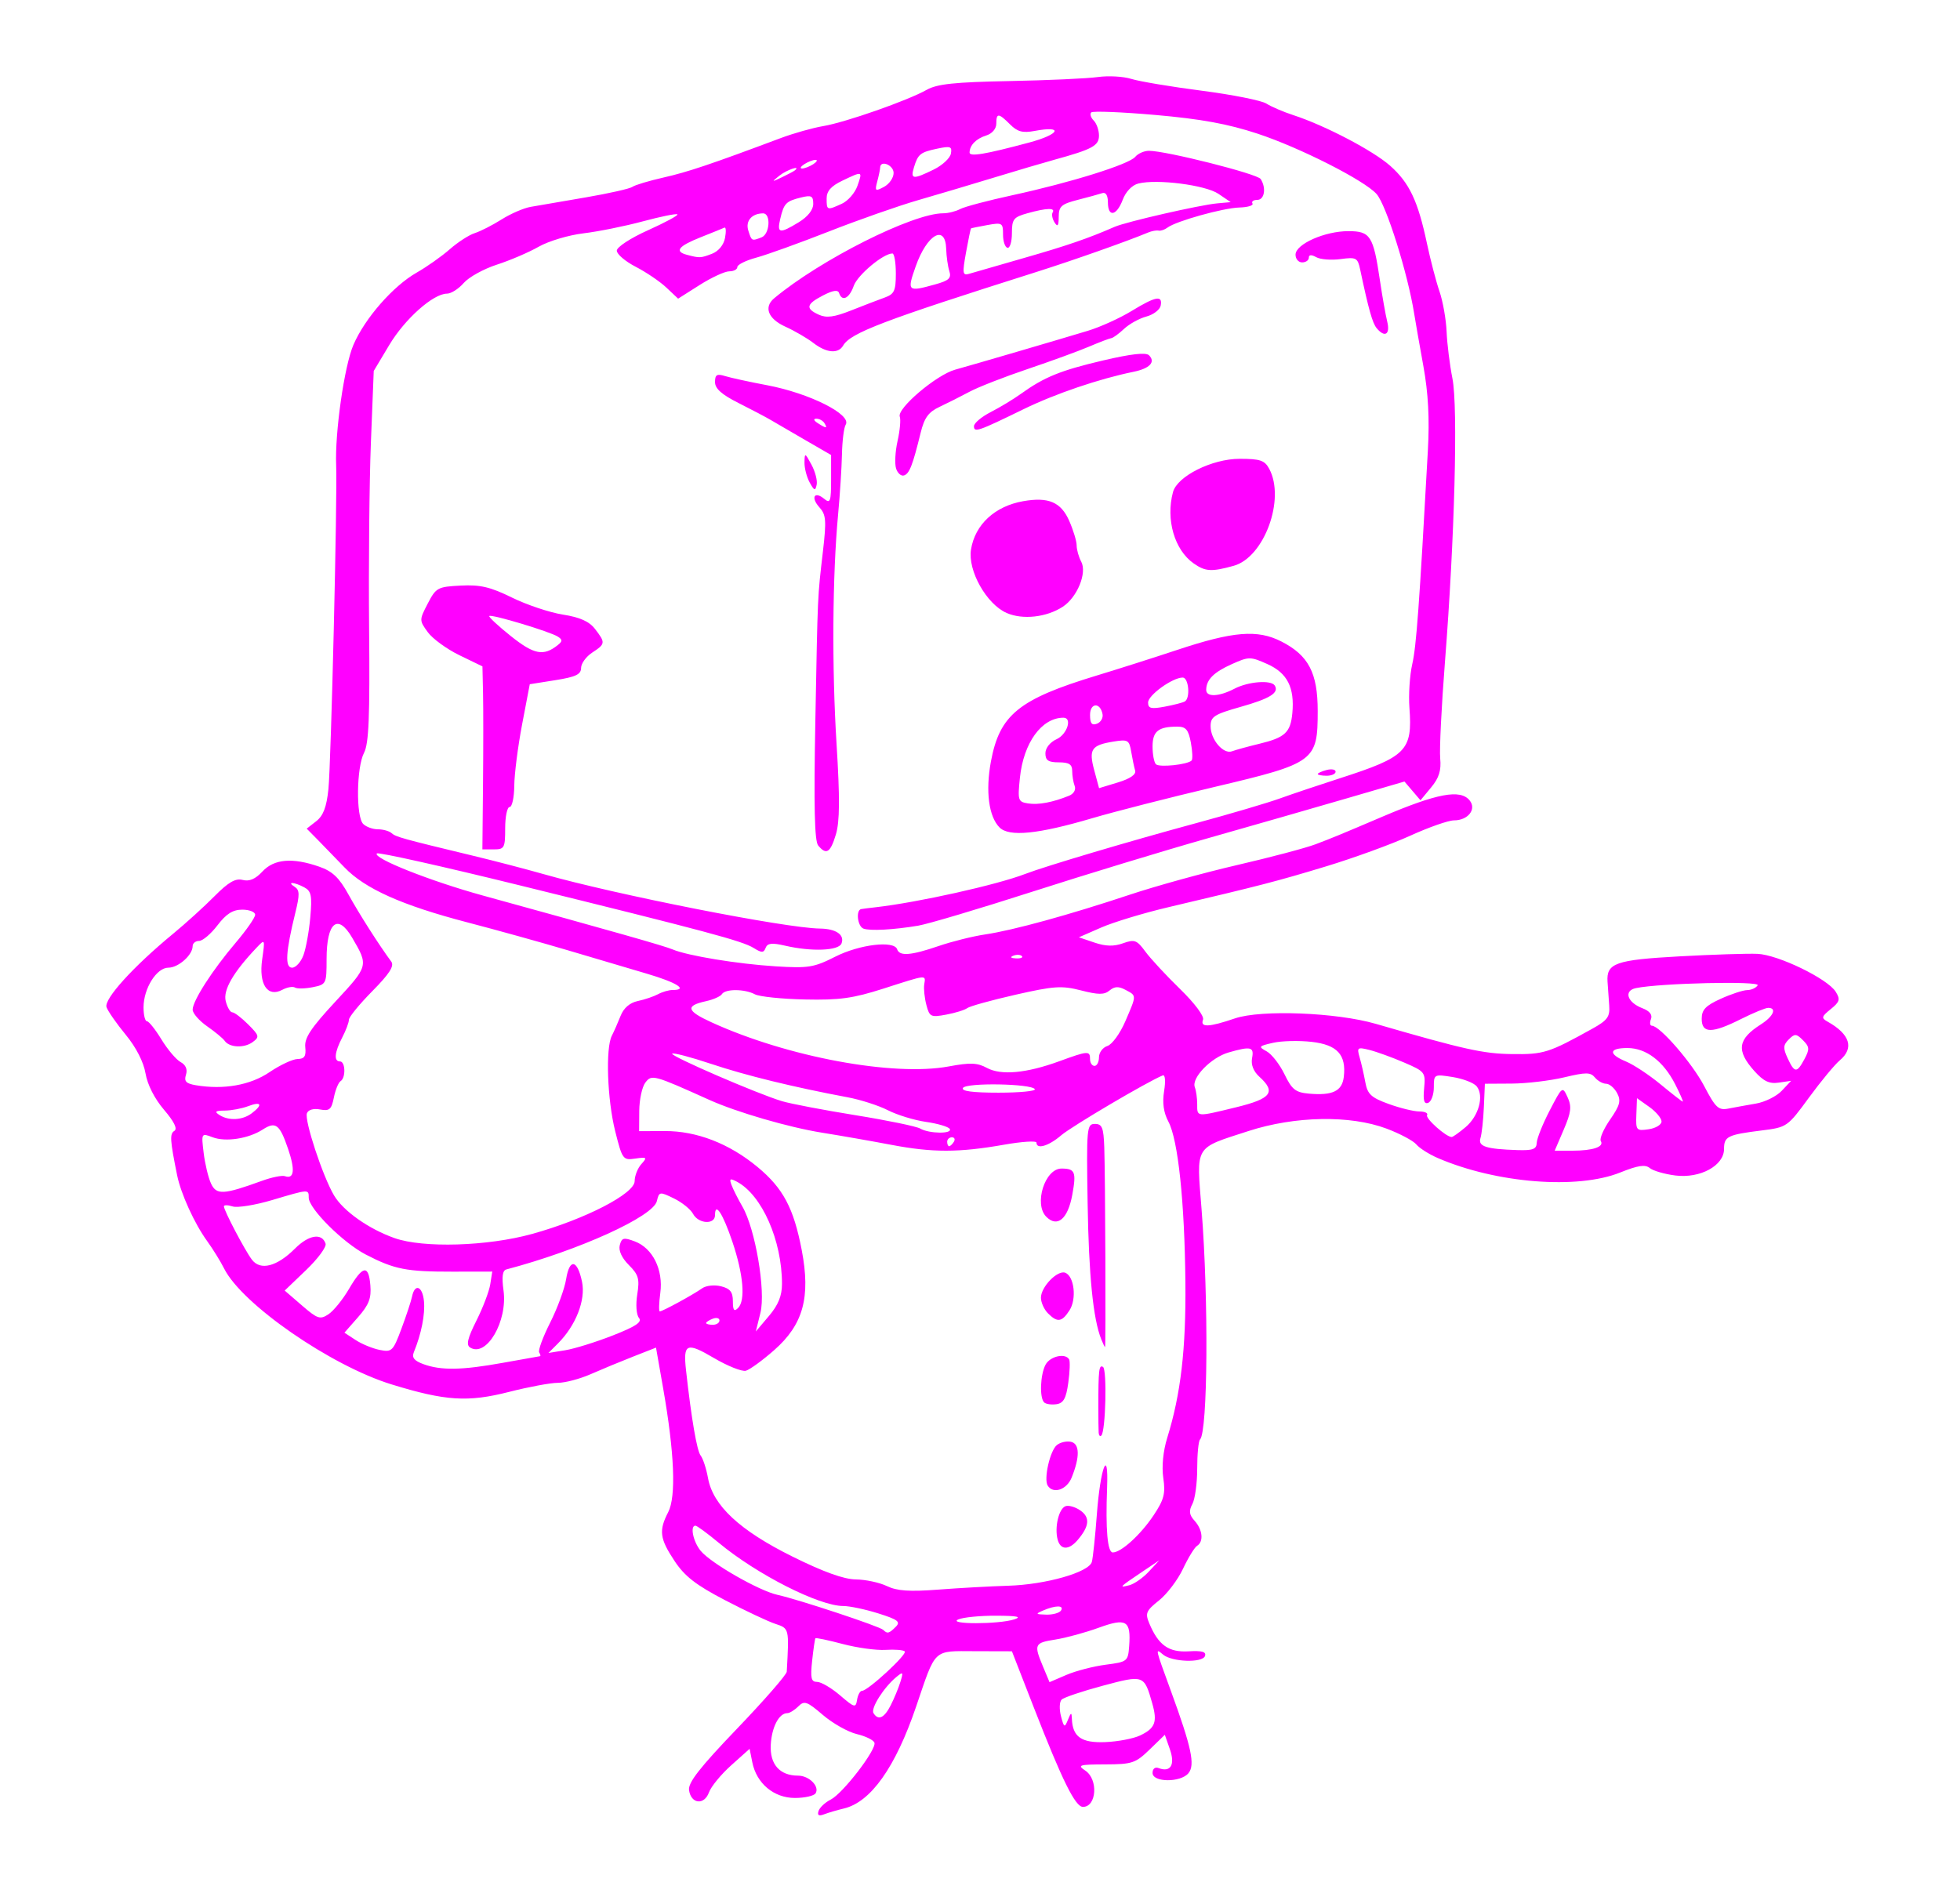 <?xml version="1.0" encoding="UTF-8" standalone="no"?>
<!-- Created with Inkscape (http://www.inkscape.org/) -->
<svg
   xmlns:dc="http://purl.org/dc/elements/1.1/"
   xmlns:cc="http://creativecommons.org/ns#"
   xmlns:rdf="http://www.w3.org/1999/02/22-rdf-syntax-ns#"
   xmlns:svg="http://www.w3.org/2000/svg"
   xmlns="http://www.w3.org/2000/svg"
   xmlns:sodipodi="http://sodipodi.sourceforge.net/DTD/sodipodi-0.dtd"
   xmlns:inkscape="http://www.inkscape.org/namespaces/inkscape"
   id="svg2440"
   sodipodi:version="0.32"
   inkscape:version="0.46"
   width="439"
   height="424"
   version="1.0"
   sodipodi:docname="toasterbot.svg"
   inkscape:output_extension="org.inkscape.output.svg.inkscape">
  <defs
     id="defs2443">
    <inkscape:perspective
       sodipodi:type="inkscape:persp3d"
       inkscape:vp_x="0 : 526.18109 : 1"
       inkscape:vp_y="0 : 1000 : 0"
       inkscape:vp_z="744.09448 : 526.18109 : 1"
       inkscape:persp3d-origin="372.04724 : 350.78739 : 1"
       id="perspective2447" />
  </defs>
  <sodipodi:namedview
     inkscape:window-height="701"
     inkscape:window-width="640"
     inkscape:pageshadow="2"
     inkscape:pageopacity="1"
     guidetolerance="10.0"
     gridtolerance="10.0"
     objecttolerance="10.0"
     borderopacity="1.0"
     bordercolor="#666666"
     pagecolor="#000000"
     id="base"
     showgrid="false"
     inkscape:zoom="1.1745283"
     inkscape:cx="219.5"
     inkscape:cy="212"
     inkscape:window-x="537"
     inkscape:window-y="161"
     inkscape:current-layer="svg2440" />
  <path
     style="fill:#ff00ff"
     d="M 183.341,405.692 C 183.597,404.917 184.819,403.774 186.056,403.152 C 188.783,401.78 196.362,391.923 195.856,390.406 C 195.657,389.81 193.882,388.94 191.91,388.474 C 189.938,388.008 186.522,386.082 184.317,384.196 C 180.744,381.137 180.146,380.929 178.8,382.274 C 177.971,383.104 176.864,383.783 176.342,383.783 C 174.49,383.783 172.859,386.889 172.636,390.843 C 172.388,395.231 174.636,397.783 178.749,397.783 C 181.229,397.783 183.627,400.2 182.676,401.739 C 182.321,402.313 180.237,402.783 178.044,402.783 C 173.334,402.783 169.449,399.534 168.503,394.806 L 167.897,391.777 L 163.773,395.469 C 161.505,397.5 159.266,400.225 158.797,401.526 C 157.741,404.461 154.773,404.137 154.331,401.037 C 154.091,399.356 156.718,395.99 165.081,387.265 C 171.168,380.914 176.179,375.17 176.216,374.501 C 176.761,364.731 176.782,364.816 173.649,363.776 C 171.999,363.229 166.905,360.829 162.329,358.442 C 155.857,355.067 153.359,353.124 151.083,349.693 C 147.754,344.676 147.524,342.892 149.668,338.745 C 151.464,335.272 151.066,325.472 148.545,311.09 L 146.933,301.897 L 141.791,303.914 C 138.963,305.024 134.679,306.798 132.271,307.857 C 129.864,308.916 126.564,309.783 124.938,309.783 C 123.312,309.783 118.404,310.697 114.031,311.813 C 104.795,314.171 99.783,313.852 87.713,310.14 C 74.106,305.954 54.186,292.168 50.194,284.174 C 49.4,282.584 47.686,279.813 46.386,278.016 C 43.554,274.104 40.506,267.416 39.672,263.283 C 38.073,255.366 37.988,254 39.056,253.34 C 39.798,252.882 39.004,251.264 36.738,248.617 C 34.62,246.142 33.024,243.002 32.595,240.468 C 32.163,237.912 30.481,234.624 28.167,231.814 C 26.114,229.322 24.177,226.54 23.861,225.633 C 23.235,223.83 29.853,216.528 38.758,209.196 C 41.568,206.882 45.744,203.094 48.037,200.777 C 51.166,197.618 52.744,196.706 54.357,197.127 C 55.841,197.516 57.209,196.931 58.78,195.236 C 61.393,192.416 65.503,192.066 71.498,194.153 C 74.474,195.19 75.96,196.604 78.05,200.388 C 80.458,204.75 84.889,211.699 87.632,215.415 C 88.358,216.398 87.245,218.136 83.382,222.047 C 80.504,224.961 78.149,227.843 78.149,228.45 C 78.149,229.058 77.476,230.843 76.655,232.419 C 74.92,235.745 74.728,237.783 76.149,237.783 C 77.376,237.783 77.483,241.458 76.278,242.203 C 75.799,242.499 75.125,244.153 74.779,245.879 C 74.244,248.557 73.793,248.948 71.7,248.548 C 70.229,248.267 69.047,248.605 68.745,249.392 C 68.144,250.96 72.279,263.503 74.81,267.787 C 76.88,271.291 82.589,275.322 88.372,277.362 C 94.798,279.629 109.168,279.196 119.156,276.435 C 131.004,273.159 142.149,267.422 142.149,264.599 C 142.149,263.412 142.823,261.696 143.647,260.785 C 145.012,259.277 144.892,259.167 142.291,259.549 C 139.531,259.954 139.385,259.755 137.793,253.42 C 136.012,246.326 135.607,234.81 137.041,232.02 C 137.532,231.065 138.417,229.058 139.007,227.561 C 139.7,225.803 141.067,224.63 142.865,224.25 C 144.396,223.927 146.43,223.24 147.385,222.723 C 148.34,222.206 149.803,221.783 150.635,221.783 C 154.238,221.783 151.608,220.109 144.899,218.132 C 140.911,216.957 132.924,214.592 127.149,212.876 C 121.374,211.161 111.268,208.353 104.692,206.636 C 90.016,202.804 81.739,199.099 77.149,194.307 C 75.224,192.297 72.534,189.523 71.172,188.143 L 68.695,185.634 L 70.845,183.958 C 72.408,182.74 73.149,180.782 73.56,176.783 C 74.153,171.009 75.585,111.178 75.294,104.283 C 74.985,96.929 77.113,82.032 79.153,77.272 C 81.709,71.311 88.05,64.067 93.347,61.058 C 95.6,59.779 98.922,57.433 100.73,55.846 C 102.538,54.258 105.059,52.629 106.333,52.225 C 107.607,51.821 110.31,50.443 112.34,49.162 C 114.37,47.881 117.295,46.613 118.84,46.344 C 120.385,46.076 125.924,45.123 131.149,44.227 C 136.374,43.332 141.099,42.266 141.649,41.859 C 142.199,41.452 145.349,40.507 148.649,39.76 C 154.089,38.527 159.168,36.817 174.89,30.926 C 177.773,29.846 182.048,28.641 184.39,28.248 C 189.36,27.416 203.341,22.512 207.577,20.116 C 209.878,18.814 213.838,18.395 226.077,18.16 C 234.641,17.995 243.564,17.589 245.905,17.259 C 248.247,16.929 251.622,17.118 253.405,17.68 C 255.189,18.242 262.274,19.429 269.149,20.319 C 276.024,21.208 282.549,22.508 283.649,23.208 C 284.749,23.907 287.449,25.065 289.649,25.781 C 296.74,28.086 307.546,33.739 311.384,37.15 C 315.673,40.962 317.589,45.011 319.607,54.535 C 320.394,58.246 321.658,63.083 322.416,65.283 C 323.174,67.483 323.891,71.533 324.009,74.283 C 324.126,77.033 324.714,81.758 325.315,84.783 C 326.588,91.191 325.811,120.654 323.641,148.283 C 322.863,158.183 322.384,167.914 322.577,169.906 C 322.836,172.6 322.314,174.268 320.541,176.406 L 318.156,179.283 L 316.363,177.182 L 314.569,175.081 L 301.609,178.863 C 294.481,180.944 280.549,184.944 270.649,187.753 C 260.749,190.562 242.974,195.975 231.149,199.782 C 219.324,203.589 207.849,207.005 205.649,207.373 C 200.11,208.299 194.886,208.579 193.399,208.03 C 192.063,207.537 191.644,203.87 192.899,203.654 C 193.311,203.583 194.774,203.398 196.149,203.242 C 205.587,202.171 223.296,198.224 229.649,195.775 C 234.159,194.037 252.944,188.455 268.149,184.336 C 275.574,182.324 283.899,179.867 286.649,178.876 C 289.399,177.885 295.448,175.85 300.092,174.354 C 315.038,169.54 316.4,168.16 315.683,158.562 C 315.466,155.659 315.751,151.258 316.316,148.783 C 317.236,144.758 317.884,135.886 319.811,100.987 C 320.21,93.743 319.911,88.111 318.802,81.987 C 317.935,77.2 317.011,71.933 316.75,70.283 C 315.322,61.274 310.501,45.925 308.329,43.47 C 305.621,40.411 291.14,33.066 281.649,29.938 C 275.039,27.759 268.984,26.65 258.849,25.761 C 251.259,25.094 244.764,24.835 244.415,25.183 C 244.067,25.531 244.314,26.349 244.965,27 C 245.616,27.651 246.149,29.164 246.149,30.362 C 246.149,32.648 244.691,33.439 236.149,35.789 C 233.674,36.47 227.599,38.264 222.649,39.777 C 217.699,41.289 210.049,43.566 205.649,44.837 C 201.249,46.108 192.247,49.269 185.645,51.86 C 179.044,54.452 171.731,57.088 169.395,57.717 C 167.06,58.346 165.149,59.293 165.149,59.822 C 165.149,60.35 164.337,60.783 163.344,60.783 C 162.352,60.783 159.368,62.161 156.713,63.844 L 151.886,66.906 L 149.267,64.434 C 147.827,63.075 144.736,60.977 142.399,59.772 C 140.061,58.567 138.149,56.938 138.149,56.152 C 138.149,55.35 141.214,53.345 145.141,51.579 C 148.987,49.85 151.95,48.251 151.725,48.026 C 151.499,47.8 148.015,48.504 143.982,49.59 C 139.949,50.675 133.95,51.884 130.651,52.276 C 127.353,52.668 122.853,54.017 120.651,55.273 C 118.45,56.53 114.238,58.336 111.291,59.286 C 108.344,60.237 105.001,62.088 103.861,63.399 C 102.721,64.71 101.037,65.783 100.118,65.783 C 97.04,65.783 90.681,71.444 87.179,77.301 L 83.71,83.104 L 83.072,99.194 C 82.722,108.043 82.542,126.698 82.672,140.649 C 82.859,160.585 82.615,166.579 81.535,168.649 C 79.838,171.902 79.708,182.943 81.349,184.583 C 82.009,185.243 83.494,185.783 84.649,185.783 C 85.804,185.783 87.176,186.167 87.699,186.636 C 88.646,187.486 90.059,187.878 106.149,191.752 C 110.824,192.878 117.799,194.697 121.649,195.795 C 137.872,200.421 175.936,207.926 183.649,208.019 C 187.265,208.063 189.226,209.417 188.482,211.356 C 187.853,212.996 181.791,213.233 175.833,211.85 C 172.899,211.169 171.895,211.281 171.49,212.336 C 171.048,213.487 170.616,213.492 168.806,212.37 C 166.255,210.788 158.159,208.62 116.321,198.319 C 99.091,194.076 84.733,190.866 84.413,191.185 C 83.38,192.218 96.344,197.37 108.149,200.618 C 137.404,208.669 148.801,211.905 150.649,212.689 C 154.004,214.111 165.199,215.949 173.735,216.48 C 181.061,216.935 182.317,216.732 187.078,214.319 C 192.512,211.565 200.267,210.639 200.942,212.662 C 201.474,214.258 204.041,214.056 210.242,211.929 C 213.216,210.909 217.899,209.742 220.649,209.336 C 226.903,208.413 239.494,204.95 253.149,200.399 C 258.924,198.474 269.724,195.494 277.149,193.777 C 284.574,192.059 292.449,189.971 294.649,189.137 C 298.597,187.639 299.807,187.139 309.649,182.946 C 321.916,177.72 327.051,176.756 329.149,179.283 C 330.79,181.261 328.83,183.783 325.651,183.783 C 324.412,183.783 319.996,185.334 315.837,187.229 C 311.679,189.124 303.185,192.217 296.962,194.102 C 285.954,197.437 282.544,198.32 261.649,203.244 C 256.149,204.54 249.399,206.585 246.649,207.788 L 241.649,209.975 L 245.149,211.162 C 247.648,212.01 249.472,212.054 251.531,211.316 C 254.12,210.388 254.628,210.576 256.531,213.168 C 257.696,214.754 261.197,218.532 264.312,221.562 C 267.562,224.724 269.753,227.65 269.455,228.428 C 268.767,230.219 270.747,230.139 276.618,228.139 C 282.449,226.152 299.336,226.807 308.149,229.363 C 328.033,235.128 332.208,236.055 338.67,236.138 C 345.767,236.229 346.899,235.871 356.649,230.454 C 360.048,228.566 360.616,227.785 360.431,225.258 C 360.312,223.622 360.143,221.23 360.056,219.944 C 359.775,215.766 361.837,215.036 376.149,214.247 C 383.574,213.838 391.449,213.584 393.649,213.683 C 398.28,213.891 409.335,219.251 411.16,222.173 C 412.226,223.88 412.071,224.428 410.056,226.059 C 407.952,227.763 407.882,228.055 409.38,228.893 C 414.364,231.682 415.337,234.806 412.074,237.543 C 410.933,238.5 407.819,242.264 405.154,245.908 C 400.37,252.449 400.236,252.542 394.572,253.249 C 386.922,254.205 386.149,254.587 386.149,257.405 C 386.149,261.13 380.805,264.038 375.249,263.336 C 372.83,263.031 370.245,262.278 369.505,261.664 C 368.492,260.824 366.856,261.071 362.904,262.663 C 353.327,266.519 335.179,265.087 322.069,259.44 C 320.1,258.592 317.922,257.215 317.228,256.379 C 316.534,255.543 313.515,253.942 310.52,252.821 C 302.383,249.776 290.028,250.002 279.613,253.385 C 267.384,257.358 267.981,256.362 269.124,270.893 C 270.72,291.185 270.523,320.742 268.78,322.485 C 268.433,322.832 268.149,325.771 268.149,329.016 C 268.149,332.26 267.663,335.822 267.069,336.932 C 266.234,338.491 266.348,339.346 267.569,340.695 C 269.373,342.689 269.635,345.365 268.117,346.303 C 267.549,346.654 266.134,348.963 264.973,351.434 C 263.811,353.906 261.395,357.097 259.604,358.526 C 256.685,360.855 256.46,361.393 257.429,363.704 C 259.47,368.567 261.77,370.196 266.222,369.934 C 269.242,369.756 270.224,370.037 269.888,370.987 C 269.332,372.561 262.518,372.335 260.519,370.676 C 258.713,369.177 258.677,369.01 262.251,378.791 C 266.885,391.475 267.72,395.39 266.185,397.24 C 264.419,399.367 258.149,399.318 258.149,397.176 C 258.149,396.243 258.711,395.785 259.489,396.084 C 262.189,397.12 263.25,395.373 262.036,391.891 L 260.9,388.632 L 257.488,391.939 C 254.341,394.989 253.57,395.247 247.55,395.264 C 241.681,395.281 241.232,395.421 243.086,396.655 C 246.029,398.613 245.629,404.783 242.558,404.783 C 240.847,404.783 237.937,398.901 231.588,382.605 L 226.649,369.927 L 218.407,369.905 C 208.873,369.88 209.681,369.122 205.202,382.29 C 200.56,395.938 195.035,403.73 188.991,405.15 C 187.53,405.494 185.556,406.073 184.605,406.438 C 183.388,406.905 183.014,406.684 183.341,405.692 z M 255.344,388.79 C 258.735,387.182 259.269,385.781 258.085,381.608 C 256.266,375.198 256.208,375.177 246.981,377.647 C 242.403,378.872 238.26,380.271 237.776,380.756 C 237.291,381.24 237.229,382.907 237.636,384.46 C 238.314,387.041 238.448,387.111 239.193,385.283 C 239.893,383.564 240.018,383.531 240.078,385.047 C 240.24,389.105 242.21,390.484 247.543,390.272 C 250.351,390.16 253.861,389.493 255.344,388.79 z M 199.496,382.033 C 200.266,380.521 201.242,378.162 201.666,376.791 C 202.364,374.534 202.278,374.431 200.746,375.702 C 197.932,378.038 194.983,382.705 195.644,383.776 C 196.708,385.497 198.041,384.894 199.496,382.033 z M 193.077,378.783 C 194.391,378.783 203.28,370.581 202.649,369.951 C 202.327,369.628 200.395,369.475 198.356,369.609 C 196.317,369.743 191.997,369.152 188.756,368.294 C 185.516,367.436 182.763,366.858 182.639,367.009 C 182.516,367.16 182.185,369.421 181.904,372.033 C 181.482,375.962 181.676,376.784 183.021,376.785 C 183.916,376.787 186.224,378.14 188.149,379.792 C 191.407,382.588 191.671,382.657 191.968,380.789 C 192.144,379.686 192.643,378.783 193.077,378.783 z M 247.649,372.933 C 252.505,372.302 252.656,372.183 252.91,368.783 C 253.339,363.023 252.292,362.392 246.061,364.658 C 243.084,365.74 238.736,366.926 236.399,367.292 C 231.674,368.033 231.525,368.356 233.61,373.345 L 235.071,376.842 L 238.86,375.213 C 240.944,374.317 244.899,373.291 247.649,372.933 z M 200.635,364.439 C 201.761,363.314 201.125,362.826 196.726,361.439 C 193.837,360.528 190.305,359.783 188.877,359.783 C 183.459,359.783 169.519,352.707 161.01,345.637 C 158.458,343.517 156.096,341.783 155.76,341.783 C 154.512,341.783 155.25,345.353 156.921,347.401 C 159.183,350.173 169.991,356.37 174.16,357.286 C 178.833,358.312 197.046,364.347 197.827,365.128 C 198.75,366.051 199.112,365.962 200.635,364.439 z M 227.149,362.783 C 228.957,362.204 227.849,361.974 223.149,361.953 C 219.574,361.937 215.749,362.31 214.649,362.783 C 212.025,363.911 223.628,363.911 227.149,362.783 z M 237.649,360.783 C 238.386,359.589 236.427,359.589 233.649,360.783 C 231.863,361.551 231.937,361.65 234.34,361.713 C 235.82,361.752 237.309,361.333 237.649,360.783 z M 225.808,355.241 C 234.22,354.989 243.898,352.234 244.549,349.905 C 244.798,349.013 245.303,344.233 245.671,339.283 C 246.45,328.802 248.327,323.895 247.966,333.283 C 247.605,342.687 248.053,347.783 249.241,347.783 C 251.122,347.783 255.474,343.821 258.379,339.466 C 260.72,335.955 261.069,334.611 260.555,331.102 C 260.177,328.52 260.514,325.077 261.437,322.102 C 264.469,312.325 265.648,302.234 265.505,287.283 C 265.333,269.227 263.869,255.357 261.704,251.283 C 260.614,249.23 260.309,247.061 260.738,244.414 C 261.1,242.181 260.973,240.701 260.44,240.914 C 257.121,242.239 240.039,252.314 237.692,254.33 C 234.878,256.748 232.149,257.556 232.149,255.971 C 232.149,255.525 228.886,255.734 224.899,256.437 C 214.773,258.221 208.901,258.229 199.649,256.47 C 195.249,255.634 188.274,254.41 184.149,253.752 C 176.69,252.561 165.001,249.16 158.863,246.395 C 146.357,240.761 145.966,240.656 144.544,242.529 C 143.811,243.494 143.198,246.336 143.18,248.846 L 143.149,253.408 L 148.899,253.382 C 156.023,253.349 163.335,256.179 169.657,261.419 C 175.404,266.181 177.769,270.626 179.573,280.054 C 181.595,290.622 179.911,296.739 173.401,302.461 C 170.787,304.759 167.936,306.835 167.065,307.074 C 166.194,307.313 162.968,306.028 159.894,304.219 C 153.772,300.614 152.989,300.955 153.652,306.941 C 154.851,317.776 156.091,325.015 156.93,326.074 C 157.457,326.739 158.199,329.011 158.58,331.123 C 159.691,337.28 165.687,342.854 177.502,348.711 C 184.429,352.144 189.013,353.798 191.692,353.828 C 193.868,353.853 196.999,354.523 198.649,355.317 C 200.921,356.411 203.709,356.603 210.149,356.108 C 214.824,355.749 221.87,355.358 225.808,355.241 z M 236.885,344.883 C 236.169,342.144 237.143,337.999 238.638,337.426 C 239.342,337.155 240.852,337.587 241.992,338.386 C 244.199,339.932 244.004,341.934 241.342,345.033 C 239.377,347.321 237.506,347.258 236.885,344.883 z M 234.659,332.8 C 233.745,331.321 235.169,325.011 236.705,323.736 C 237.446,323.121 238.862,322.786 239.851,322.992 C 241.846,323.406 241.908,326.362 240.018,331.033 C 238.917,333.756 235.871,334.76 234.659,332.8 z M 246.077,320.95 C 246.038,320.308 246.006,317.758 246.006,315.283 C 246.006,306.891 246.147,305.664 247.05,306.222 C 247.974,306.793 247.643,320.622 246.682,321.583 C 246.389,321.877 246.116,321.591 246.077,320.95 z M 233.857,314.159 C 232.801,313.102 233.001,307.927 234.184,305.717 C 235.199,303.82 238.611,303.055 239.463,304.533 C 239.701,304.946 239.615,307.308 239.272,309.783 C 238.785,313.298 238.202,314.347 236.607,314.575 C 235.485,314.736 234.247,314.549 233.857,314.159 z M 246.662,300.033 C 244.836,295.476 243.866,285.786 243.606,269.533 C 243.336,252.621 243.413,251.783 245.236,251.783 C 246.853,251.783 247.177,252.595 247.335,257.033 C 247.561,263.383 247.707,301.782 247.506,301.783 C 247.427,301.783 247.047,300.996 246.662,300.033 z M 234.72,294.212 C 233.856,293.347 233.149,291.772 233.149,290.712 C 233.149,288.286 236.873,284.464 238.594,285.124 C 240.609,285.897 241.189,290.993 239.552,293.533 C 237.839,296.193 236.841,296.333 234.72,294.212 z M 234.349,272.583 C 231.519,269.753 234.029,261.783 237.75,261.783 C 240.799,261.783 241.108,262.534 240.17,267.664 C 239.179,273.083 236.832,275.067 234.349,272.583 z M 257.313,352.073 L 259.649,349.552 L 255.675,352.225 C 250.67,355.591 250.509,355.763 252.964,355.121 C 254.071,354.832 256.028,353.46 257.313,352.073 z M 112.649,305.298 C 117.049,304.503 120.788,303.837 120.958,303.818 C 121.128,303.799 121.041,303.419 120.766,302.974 C 120.491,302.528 121.597,299.526 123.223,296.301 C 124.849,293.077 126.458,288.699 126.798,286.572 C 127.555,281.84 129.319,282.129 130.364,287.157 C 131.213,291.244 128.977,296.955 124.951,300.981 L 122.836,303.096 L 126.603,302.484 C 128.675,302.148 133.467,300.658 137.253,299.173 C 142.435,297.139 143.883,296.168 143.112,295.239 C 142.53,294.538 142.367,292.267 142.735,289.966 C 143.29,286.498 143.022,285.566 140.849,283.392 C 139.257,281.8 138.502,280.147 138.818,278.94 C 139.254,277.272 139.694,277.163 142.185,278.103 C 146.198,279.618 148.59,284.452 147.895,289.641 C 147.589,291.919 147.539,293.783 147.784,293.783 C 148.389,293.783 155.271,290.031 157.244,288.625 C 158.141,287.986 160.001,287.78 161.494,288.155 C 163.541,288.669 164.149,289.435 164.149,291.502 C 164.149,293.541 164.427,293.904 165.312,293.02 C 167.01,291.321 166.507,285.485 164.03,278.152 C 161.893,271.826 160.149,269.162 160.149,272.224 C 160.149,274.409 156.435,274.187 155.227,271.929 C 154.681,270.909 152.752,269.354 150.941,268.473 C 147.749,266.92 147.633,266.939 147.123,269.077 C 146.299,272.542 129.693,280.082 113.413,284.383 C 112.549,284.611 112.358,286.032 112.779,289.101 C 113.725,296.005 108.965,304.142 105.303,301.879 C 104.371,301.303 104.719,299.812 106.71,295.848 C 108.165,292.952 109.558,289.296 109.805,287.723 L 110.256,284.864 L 101.344,284.878 C 91.012,284.894 88.363,284.373 81.958,281.061 C 76.856,278.423 69.149,270.748 69.149,268.305 C 69.149,266.385 69.217,266.38 60.966,268.838 C 57.172,269.968 53.185,270.612 52.108,270.27 C 51.03,269.928 50.149,269.919 50.149,270.249 C 50.149,271.169 54.806,280.039 56.413,282.181 C 58.308,284.706 62.023,283.755 66.068,279.71 C 69.156,276.622 72.104,276.145 72.922,278.603 C 73.164,279.328 71.203,281.99 68.565,284.518 L 63.767,289.115 L 67.632,292.455 C 71.123,295.473 71.698,295.663 73.573,294.42 C 74.714,293.663 76.774,291.124 78.149,288.776 C 81.26,283.466 82.561,283.238 82.953,287.936 C 83.195,290.838 82.629,292.305 80.202,295.07 L 77.145,298.551 L 79.651,300.193 C 81.029,301.096 83.456,302.095 85.043,302.412 C 87.77,302.957 88.037,302.697 89.923,297.636 C 91.021,294.692 92.083,291.472 92.284,290.48 C 92.898,287.443 94.63,288.095 94.958,291.486 C 95.243,294.432 94.371,298.833 92.691,302.928 C 92.197,304.129 92.774,304.849 94.832,305.599 C 98.797,307.044 103.418,306.966 112.649,305.298 z M 175.149,287.62 C 175.149,277.906 170.671,267.739 165.074,264.743 C 163.499,263.9 163.302,264.025 163.864,265.51 C 164.233,266.485 165.318,268.633 166.275,270.283 C 169.174,275.282 171.538,289.192 170.322,294.101 L 169.286,298.283 L 172.217,294.821 C 174.319,292.339 175.149,290.301 175.149,287.62 z M 161.149,295.815 C 161.149,295.282 160.474,295.105 159.649,295.421 C 158.824,295.738 158.149,296.174 158.149,296.39 C 158.149,296.606 158.824,296.783 159.649,296.783 C 160.474,296.783 161.149,296.347 161.149,295.815 z M 58.649,264.538 C 60.849,263.737 63.17,263.264 63.807,263.486 C 65.889,264.21 66.141,262.116 64.537,257.409 C 62.645,251.858 61.748,251.167 58.855,253.036 C 55.672,255.093 50.544,255.884 47.612,254.769 C 45.094,253.812 45.081,253.835 45.61,258.24 C 45.902,260.679 46.639,263.766 47.247,265.1 C 48.455,267.752 50.025,267.674 58.649,264.538 z M 344.196,256.033 C 344.222,255.071 345.527,251.808 347.096,248.783 C 349.923,243.334 349.961,243.307 351.109,245.811 C 352.062,247.891 351.908,249.178 350.244,253.061 L 348.22,257.783 L 352.102,257.783 C 356.774,257.783 359.35,256.918 358.548,255.62 C 358.223,255.095 359.161,252.929 360.632,250.806 C 362.843,247.617 363.114,246.586 362.193,244.865 C 361.58,243.72 360.474,242.783 359.736,242.783 C 358.998,242.783 357.87,242.153 357.231,241.383 C 356.24,240.188 355.228,240.183 350.359,241.347 C 347.218,242.098 341.934,242.728 338.616,242.748 L 332.584,242.783 L 332.355,248.029 C 332.23,250.915 331.887,254.031 331.594,254.954 C 331.001,256.825 332.838,257.421 339.899,257.647 C 343.315,257.756 344.158,257.44 344.196,256.033 z M 213.649,255.783 C 213.989,255.233 213.79,254.783 213.208,254.783 C 212.625,254.783 212.149,255.233 212.149,255.783 C 212.149,256.333 212.347,256.783 212.59,256.783 C 212.832,256.783 213.309,256.333 213.649,255.783 z M 328.268,252.497 C 331.209,250.011 332.439,245.507 330.76,243.375 C 330.149,242.6 327.736,241.66 325.399,241.286 C 321.197,240.615 321.149,240.641 321.149,243.588 C 321.149,245.228 320.579,246.788 319.884,247.055 C 318.968,247.406 318.717,246.513 318.973,243.823 C 319.316,240.228 319.169,240.038 314.488,238.026 C 311.826,236.881 308.341,235.617 306.743,235.217 C 304.033,234.537 303.885,234.649 304.532,236.886 C 304.914,238.204 305.487,240.71 305.805,242.453 C 306.294,245.129 307.107,245.886 311.017,247.306 C 313.564,248.232 316.658,248.991 317.892,248.992 C 319.126,248.994 319.911,249.359 319.637,249.802 C 319.191,250.523 323.906,254.726 325.149,254.715 C 325.424,254.713 326.827,253.715 328.268,252.497 z M 212.72,252.899 C 212.419,252.412 210.03,251.706 207.411,251.331 C 204.792,250.955 200.958,249.784 198.893,248.728 C 196.827,247.673 192.777,246.366 189.893,245.825 C 177.68,243.534 167.124,240.953 159.335,238.352 C 154.763,236.826 150.813,235.785 150.558,236.041 C 150.045,236.554 169.601,245.021 175.149,246.688 C 177.074,247.267 184.482,248.681 191.612,249.831 C 198.743,250.982 205.268,252.328 206.112,252.823 C 208.105,253.99 213.432,254.051 212.72,252.899 z M 372.149,251.238 C 372.149,250.513 370.911,249.042 369.399,247.969 L 366.649,246.019 L 366.51,249.711 C 366.378,253.238 366.501,253.385 369.26,252.98 C 370.849,252.747 372.149,251.963 372.149,251.238 z M 56.399,249.391 C 58.942,247.46 58.542,246.683 55.583,247.808 C 54.173,248.344 51.81,248.79 50.333,248.798 C 48.233,248.81 47.975,249.025 49.149,249.783 C 51.236,251.132 54.325,250.965 56.399,249.391 z M 276.898,248.047 C 284.751,246.136 285.874,244.654 282.074,241.216 C 280.754,240.021 280.159,238.511 280.436,237.061 C 280.923,234.515 280.194,234.336 275.182,235.774 C 271.264,236.897 266.816,241.474 267.616,243.559 C 267.909,244.322 268.149,246.035 268.149,247.365 C 268.149,250.268 267.863,250.246 276.898,248.047 z M 393.314,247.222 C 395.33,246.876 397.923,245.587 399.077,244.359 L 401.176,242.126 L 398.398,242.533 C 396.264,242.846 394.986,242.229 392.884,239.871 C 388.844,235.336 389.216,232.785 394.399,229.487 C 397.194,227.708 398.049,225.783 396.044,225.783 C 395.436,225.783 392.699,226.908 389.962,228.283 C 383.43,231.564 381.149,231.551 381.149,228.234 C 381.149,226.205 382.015,225.292 385.399,223.756 C 387.736,222.695 390.41,221.817 391.34,221.805 C 392.27,221.793 393.324,221.309 393.682,220.73 C 394.306,219.719 371.962,220.23 366.434,221.353 C 363.604,221.929 364.452,224.568 367.887,225.874 C 369.483,226.481 370.151,227.335 369.782,228.297 C 369.468,229.114 369.558,229.783 369.983,229.783 C 371.753,229.783 379.006,238.147 381.699,243.294 C 384.256,248.181 384.903,248.783 387.125,248.347 C 388.513,248.074 391.298,247.568 393.314,247.222 z M 375.197,242.878 C 372.569,237.726 368.684,234.783 364.514,234.783 C 360.314,234.783 360.185,236.141 364.225,237.815 C 365.916,238.515 369.396,240.82 371.956,242.936 C 374.517,245.052 376.742,246.783 376.901,246.783 C 377.059,246.783 376.293,245.026 375.197,242.878 z M 300.981,241.263 C 301.57,236.287 299.525,234.054 293.784,233.4 C 290.959,233.079 287.074,233.173 285.149,233.609 C 281.892,234.346 281.792,234.479 283.704,235.523 C 284.835,236.14 286.635,238.454 287.704,240.665 C 289.355,244.077 290.177,244.731 293.149,244.996 C 298.46,245.47 300.603,244.449 300.981,241.263 z M 231.781,243.997 C 231.013,242.755 216.44,242.503 215.688,243.719 C 215.243,244.44 217.812,244.783 223.649,244.783 C 228.389,244.783 232.048,244.43 231.781,243.997 z M 60.374,240.182 C 62.725,238.588 65.549,237.265 66.649,237.243 C 68.202,237.212 68.587,236.618 68.374,234.579 C 68.16,232.526 69.625,230.31 75.105,224.4 C 82.569,216.35 82.566,216.359 78.857,210.033 C 75.63,204.53 73.149,206.627 73.149,214.858 C 73.149,220.405 73.079,220.547 70.046,221.154 C 68.339,221.495 66.549,221.53 66.067,221.232 C 65.584,220.934 64.312,221.161 63.239,221.735 C 59.913,223.515 57.924,220.512 58.722,214.918 C 59.376,210.339 59.362,210.307 57.486,212.283 C 52.244,217.806 49.936,221.8 50.557,224.273 C 50.903,225.654 51.567,226.783 52.031,226.783 C 52.496,226.783 54.095,228.003 55.586,229.493 C 58.092,231.999 58.166,232.297 56.571,233.464 C 54.676,234.849 51.364,234.689 50.316,233.161 C 49.949,232.625 48.186,231.165 46.399,229.917 C 44.611,228.668 43.149,226.994 43.149,226.195 C 43.149,224.207 47.572,217.326 52.804,211.175 C 55.193,208.366 57.149,205.554 57.149,204.925 C 57.149,204.297 55.852,203.783 54.267,203.783 C 52.15,203.783 50.679,204.711 48.716,207.283 C 47.248,209.208 45.395,210.783 44.598,210.783 C 43.801,210.783 43.149,211.31 43.149,211.954 C 43.149,213.944 39.95,216.783 37.709,216.783 C 35.061,216.783 32.149,221.447 32.149,225.687 C 32.149,227.39 32.492,228.783 32.913,228.783 C 33.333,228.783 34.795,230.619 36.163,232.862 C 37.53,235.105 39.458,237.382 40.447,237.923 C 41.611,238.559 42.036,239.564 41.652,240.773 C 41.187,242.236 41.665,242.744 43.854,243.113 C 50.098,244.168 56.057,243.11 60.374,240.182 z M 237.269,237.739 C 243.698,235.389 244.149,235.359 244.149,237.283 C 244.149,238.108 244.599,238.783 245.149,238.783 C 245.699,238.783 246.149,237.913 246.149,236.851 C 246.149,235.788 247,234.648 248.04,234.318 C 249.08,233.988 250.88,231.511 252.04,228.815 C 254.612,222.835 254.61,223.101 252.085,221.749 C 250.539,220.922 249.645,220.957 248.523,221.887 C 247.33,222.878 246.032,222.875 242.129,221.875 C 237.805,220.766 236.088,220.88 227.441,222.846 C 222.055,224.07 217.199,225.416 216.649,225.838 C 216.099,226.259 213.981,226.916 211.943,227.297 C 208.477,227.944 208.19,227.805 207.491,225.136 C 207.079,223.567 206.862,221.496 207.009,220.533 C 207.343,218.334 207.793,218.289 197.95,221.446 C 191.06,223.656 188.052,224.075 180.259,223.906 C 175.094,223.795 170.061,223.272 169.074,222.743 C 166.792,221.522 162.441,221.5 161.696,222.706 C 161.382,223.214 159.786,223.923 158.149,224.283 C 153.442,225.317 153.738,226.449 159.388,229.031 C 176.379,236.796 200.149,241.21 212.532,238.899 C 217.3,238.01 218.911,238.072 221.032,239.227 C 224.214,240.959 229.879,240.44 237.269,237.739 z M 404.164,237.254 C 405.342,235.053 405.299,234.505 403.833,233.039 C 402.333,231.539 401.984,231.52 400.644,232.859 C 399.388,234.115 399.347,234.812 400.394,237.066 C 401.949,240.415 402.459,240.44 404.164,237.254 z M 67.947,214.033 C 68.519,212.521 69.216,208.694 69.496,205.53 C 69.929,200.628 69.729,199.629 68.142,198.78 C 65.869,197.563 64.116,197.476 66.006,198.674 C 67.119,199.379 67.147,200.412 66.164,204.409 C 63.988,213.245 63.776,216.783 65.422,216.783 C 66.238,216.783 67.374,215.546 67.947,214.033 z M 228.878,214.179 C 228.545,213.847 227.683,213.811 226.961,214.1 C 226.163,214.419 226.4,214.656 227.565,214.704 C 228.619,214.748 229.21,214.511 228.878,214.179 z M 159.453,56.858 C 160.918,56.3 162.086,54.892 162.387,53.318 C 162.662,51.88 162.606,50.834 162.263,50.994 C 161.92,51.153 159.504,52.132 156.894,53.169 C 151.897,55.155 150.996,56.335 153.899,57.094 C 156.728,57.833 156.907,57.826 159.453,56.858 z M 170.567,53.176 C 172.431,52.461 172.72,47.776 170.899,47.798 C 168.363,47.83 166.928,49.513 167.609,51.658 C 168.36,54.026 168.357,54.024 170.567,53.176 z M 178.899,49.794 C 180.923,48.56 182.149,47.012 182.149,45.689 C 182.149,43.875 181.748,43.665 179.399,44.245 C 176.037,45.076 175.58,45.546 174.759,49.033 C 173.988,52.304 174.598,52.416 178.899,49.794 z M 188.552,45.645 C 189.925,45.019 191.498,43.219 192.047,41.645 C 193.218,38.285 193.243,38.293 188.683,40.468 C 186.14,41.681 185.149,42.803 185.149,44.468 C 185.149,47.138 185.221,47.163 188.552,45.645 z M 200.149,38.748 C 200.149,36.969 197.167,35.767 197.135,37.533 C 197.127,37.946 196.837,39.347 196.489,40.647 C 195.91,42.809 196.039,42.912 198.002,41.861 C 199.183,41.23 200.149,39.829 200.149,38.748 z M 178.065,38.148 C 179.438,36.947 176.183,38.062 174.59,39.338 C 172.759,40.805 172.791,40.825 175.149,39.703 C 176.524,39.048 177.836,38.348 178.065,38.148 z M 209.136,37.982 C 211.053,37.044 212.782,35.446 212.978,34.43 C 213.287,32.826 212.894,32.676 209.991,33.289 C 206.104,34.109 205.608,34.506 204.694,37.533 C 203.891,40.191 204.493,40.252 209.136,37.982 z M 182.149,36.783 C 182.974,36.25 183.199,35.814 182.649,35.814 C 182.099,35.814 180.974,36.25 180.149,36.783 C 179.324,37.316 179.099,37.753 179.649,37.753 C 180.199,37.753 181.324,37.316 182.149,36.783 z M 230.54,31.924 C 237.382,30.089 238.317,28.098 231.759,29.328 C 229.063,29.834 227.891,29.526 226.242,27.877 C 223.653,25.288 223.149,25.261 223.149,27.716 C 223.149,28.845 222.214,29.94 220.899,30.351 C 218.636,31.057 217.192,32.53 217.164,34.164 C 217.147,35.165 220.623,34.583 230.54,31.924 z M 108.184,175.783 C 108.261,167.808 108.264,158.583 108.191,155.283 L 108.058,149.283 L 102.9,146.783 C 100.063,145.408 96.871,143.08 95.807,141.61 C 93.894,138.967 93.895,138.895 95.813,135.198 C 97.656,131.646 98.026,131.445 103.201,131.183 C 107.577,130.961 109.833,131.489 114.668,133.869 C 117.979,135.498 123.109,137.214 126.069,137.681 C 129.911,138.289 131.973,139.212 133.277,140.908 C 135.645,143.987 135.614,144.248 132.649,146.191 C 131.274,147.092 130.149,148.646 130.149,149.644 C 130.149,151.081 128.952,151.649 124.403,152.371 L 118.658,153.283 L 116.941,162.283 C 115.997,167.233 115.207,173.421 115.186,176.033 C 115.165,178.646 114.699,180.783 114.149,180.783 C 113.599,180.783 113.149,182.921 113.149,185.533 C 113.149,189.959 112.974,190.283 110.596,190.283 L 108.044,190.283 L 108.184,175.783 z M 124.946,144.499 C 126.009,143.647 126.009,143.308 124.946,142.62 C 123.219,141.501 110.056,137.542 109.596,138.002 C 109.397,138.201 111.578,140.232 114.442,142.516 C 119.635,146.658 121.752,147.058 124.946,144.499 z M 183.255,189.411 C 182.438,188.427 182.258,180.584 182.617,161.661 C 183.176,132.234 183.088,134.188 184.332,123.413 C 185.122,116.575 185.017,115.295 183.534,113.657 C 181.529,111.441 182.404,109.92 184.624,111.763 C 185.959,112.871 186.149,112.337 186.149,107.479 L 186.149,101.93 L 180.399,98.607 C 177.236,96.779 173.749,94.75 172.649,94.097 C 171.549,93.445 168.286,91.725 165.399,90.275 C 161.638,88.386 160.149,87.058 160.149,85.594 C 160.149,83.934 160.571,83.681 162.399,84.248 C 163.636,84.632 167.877,85.556 171.823,86.3 C 181.309,88.09 190.836,92.879 189.416,95.143 C 189.022,95.77 188.646,98.758 188.581,101.783 C 188.516,104.808 188.126,110.883 187.715,115.283 C 186.443,128.892 186.305,149.546 187.371,166.656 C 188.128,178.799 188.091,184.031 187.23,186.906 C 185.992,191.038 185.081,191.612 183.255,189.411 z M 184.649,94.783 C 184.309,94.233 183.495,93.79 182.84,93.798 C 182.124,93.808 182.247,94.201 183.149,94.783 C 185.07,96.025 185.416,96.025 184.649,94.783 z M 223.879,185.371 C 221.459,182.951 220.711,177.235 221.946,170.594 C 223.896,160.111 228.163,156.643 245.649,151.332 C 250.599,149.828 258.699,147.25 263.649,145.602 C 276.196,141.425 281.656,140.981 286.993,143.704 C 293.093,146.816 295.141,150.733 295.14,159.283 C 295.138,170.517 294.514,170.978 272.149,176.264 C 261.974,178.669 249.599,181.832 244.649,183.293 C 232.503,186.879 226.034,187.526 223.879,185.371 z M 239.456,178.258 C 240.502,177.834 241.029,176.913 240.706,176.072 C 240.399,175.273 240.149,173.756 240.149,172.701 C 240.149,171.237 239.439,170.783 237.149,170.783 C 234.805,170.783 234.149,170.341 234.149,168.762 C 234.149,167.576 235.182,166.269 236.649,165.601 C 239.021,164.52 240.221,160.783 238.196,160.783 C 233.317,160.783 229.251,166.388 228.442,174.229 C 227.917,179.314 228.017,179.63 230.268,179.986 C 232.583,180.352 235.771,179.753 239.456,178.258 z M 254.249,172.635 C 254.03,171.891 253.634,169.996 253.37,168.423 C 252.924,165.767 252.638,165.604 249.355,166.137 C 244.437,166.935 243.822,167.858 245.085,172.548 L 246.167,176.567 L 250.408,175.276 C 253.128,174.449 254.505,173.501 254.249,172.635 z M 266.893,170.373 C 267.165,170.1 267.089,168.28 266.723,166.33 C 266.183,163.451 265.611,162.783 263.685,162.783 C 259.449,162.783 258.149,163.826 258.149,167.223 C 258.149,168.998 258.486,170.789 258.899,171.204 C 259.65,171.961 265.961,171.304 266.893,170.373 z M 282.027,166.634 C 287.825,165.238 289.056,164.098 289.459,159.753 C 289.989,154.033 288.332,150.767 283.888,148.778 C 280.058,147.063 279.741,147.063 275.897,148.784 C 271.847,150.598 270.192,152.257 270.164,154.533 C 270.143,156.217 273.016,156.101 276.513,154.277 C 279.589,152.673 284.717,152.276 285.524,153.581 C 286.527,155.205 284.478,156.486 277.899,158.348 C 271.937,160.035 271.149,160.543 271.149,162.692 C 271.149,165.701 274.021,169.046 275.964,168.3 C 276.757,167.996 279.486,167.246 282.027,166.634 z M 246.948,159.99 C 246.421,157.274 244.149,157.419 244.149,160.168 C 244.149,162.062 244.548,162.567 245.698,162.126 C 246.55,161.799 247.112,160.838 246.948,159.99 z M 265.391,157.133 C 266.657,156.351 266.236,151.783 264.899,151.787 C 262.605,151.794 257.149,155.732 257.149,157.38 C 257.149,158.716 257.814,158.881 260.891,158.304 C 262.949,157.917 264.974,157.391 265.391,157.133 z M 295.149,173.4 C 295.149,173.189 296.049,172.781 297.149,172.493 C 298.249,172.206 299.149,172.378 299.149,172.877 C 299.149,173.375 298.249,173.783 297.149,173.783 C 296.049,173.783 295.149,173.611 295.149,173.4 z M 225.492,137.33 C 220.958,135.359 216.719,127.821 217.486,123.092 C 218.393,117.501 222.831,113.396 229.176,112.278 C 234.828,111.283 237.627,112.474 239.474,116.66 C 240.395,118.747 241.149,121.234 241.149,122.185 C 241.149,123.136 241.609,124.775 242.172,125.826 C 243.518,128.341 241.275,133.819 238.035,135.928 C 234.399,138.295 229.08,138.889 225.492,137.33 z M 267.365,126.222 C 263.054,123.203 261.075,116.383 262.725,110.238 C 263.682,106.676 271.478,102.783 277.654,102.783 C 282.255,102.783 283.261,103.125 284.285,105.033 C 287.93,111.83 283.158,124.853 276.329,126.75 C 271.354,128.131 269.975,128.05 267.365,126.222 z M 181.355,108.099 C 180.691,106.898 180.167,104.873 180.189,103.599 C 180.227,101.383 180.294,101.404 181.751,104.091 C 182.588,105.635 183.113,107.66 182.917,108.591 C 182.615,110.025 182.377,109.95 181.355,108.099 z M 200.703,104.953 C 200.364,103.886 200.515,101.106 201.039,98.775 C 201.563,96.444 201.786,94.001 201.534,93.346 C 200.838,91.53 209.723,83.98 213.929,82.815 C 218.235,81.621 236.333,76.319 243.649,74.108 C 246.399,73.277 250.793,71.289 253.414,69.69 C 258.859,66.368 260.432,66.074 259.972,68.461 C 259.794,69.384 258.352,70.486 256.768,70.91 C 255.184,71.333 252.934,72.576 251.768,73.671 C 250.602,74.766 249.317,75.703 248.911,75.753 C 248.506,75.802 246.256,76.66 243.911,77.659 C 241.567,78.657 235.374,80.916 230.149,82.679 C 224.924,84.442 219.074,86.729 217.149,87.762 C 215.224,88.795 212.213,90.313 210.458,91.136 C 207.957,92.308 207.037,93.568 206.205,96.957 C 204.411,104.264 203.694,106.105 202.483,106.506 C 201.843,106.719 201.041,106.02 200.703,104.953 z M 218.149,95.479 C 218.149,94.796 219.836,93.374 221.899,92.317 C 223.961,91.261 226.999,89.425 228.649,88.238 C 233.89,84.467 237.52,82.99 247.047,80.753 C 253.353,79.273 256.665,78.899 257.356,79.591 C 258.875,81.109 257.527,82.547 253.887,83.29 C 246.185,84.863 236.326,88.216 229.258,91.667 C 219.064,96.645 218.149,96.959 218.149,95.479 z M 182.149,76.808 C 180.774,75.746 177.961,74.113 175.899,73.178 C 172.043,71.432 171.012,68.81 173.399,66.819 C 183.757,58.178 204.425,47.783 211.249,47.783 C 212.366,47.783 214.078,47.356 215.052,46.835 C 216.027,46.313 221.285,44.919 226.737,43.737 C 239.812,40.902 252.87,36.823 254.27,35.136 C 254.888,34.392 256.271,33.783 257.343,33.783 C 261.184,33.783 281.633,38.948 282.368,40.104 C 283.659,42.133 283.218,44.783 281.59,44.783 C 280.732,44.783 280.254,45.145 280.527,45.587 C 280.8,46.029 279.486,46.434 277.607,46.487 C 273.957,46.591 263.404,49.536 261.504,50.982 C 260.874,51.461 259.974,51.766 259.504,51.659 C 259.033,51.553 257.974,51.748 257.149,52.092 C 252.482,54.043 240.418,58.304 232.149,60.923 C 197.825,71.793 190.501,74.582 188.849,77.413 C 187.734,79.323 185.097,79.085 182.149,76.808 z M 198.149,66.66 C 200.311,65.883 200.649,65.155 200.649,61.272 C 200.649,58.803 200.305,56.783 199.885,56.783 C 197.836,56.783 192.079,61.601 191.222,64.033 C 190.226,66.859 188.606,67.657 187.938,65.651 C 187.678,64.87 186.565,65.033 184.355,66.177 C 180.566,68.136 180.349,69.114 183.399,70.5 C 185.112,71.278 186.842,71.049 190.649,69.541 C 193.399,68.451 196.774,67.155 198.149,66.66 z M 209.447,63.717 C 212.559,62.853 213.134,62.312 212.63,60.725 C 212.292,59.659 211.977,57.436 211.93,55.785 C 211.769,50.125 207.631,52.478 205.099,59.669 C 203.116,65.298 203.262,65.435 209.447,63.717 z M 229.313,57.807 C 238.962,55.044 243.784,53.386 249.649,50.818 C 252.228,49.688 268.743,45.909 272.649,45.555 L 275.649,45.283 L 272.898,43.418 C 270,41.452 259.166,40.06 254.969,41.113 C 253.56,41.467 252.157,42.923 251.47,44.743 C 250.087,48.406 248.149,48.739 248.149,45.315 C 248.149,43.783 247.674,43.005 246.899,43.265 C 246.211,43.496 243.736,44.174 241.399,44.772 C 237.718,45.715 237.147,46.223 237.133,48.572 C 237.122,50.61 236.89,50.922 236.199,49.831 C 235.694,49.032 235.502,48.02 235.774,47.581 C 236.432,46.516 234.411,46.583 230.149,47.766 C 227,48.64 226.649,49.089 226.649,52.24 C 226.649,54.166 226.199,55.639 225.649,55.513 C 225.099,55.386 224.653,54.046 224.658,52.533 C 224.667,49.934 224.475,49.817 221.158,50.416 C 219.228,50.764 217.576,51.101 217.487,51.166 C 217.398,51.23 216.895,53.657 216.369,56.559 C 215.524,61.217 215.601,61.777 217.03,61.348 C 217.92,61.081 223.448,59.487 229.313,57.807 z M 308.345,73.52 C 307.403,72.385 306.541,69.32 304.656,60.408 C 304.09,57.733 303.785,57.569 300.264,58.041 C 298.183,58.32 295.731,58.129 294.814,57.616 C 293.726,57.007 293.149,57.048 293.149,57.733 C 293.149,58.311 292.474,58.783 291.649,58.783 C 290.824,58.783 290.16,57.996 290.174,57.033 C 290.209,54.678 296.728,51.783 301.998,51.783 C 306.935,51.783 307.596,52.812 309.071,62.783 C 309.6,66.358 310.336,70.521 310.707,72.033 C 311.419,74.934 310.171,75.72 308.345,73.52 z"
     id="path2451"
     inkscape:export-filename="/Users/nikolajbaer/Desktop/toasterbot-ff00ff.png"
     inkscape:export-xdpi="46.139999"
     inkscape:export-ydpi="46.139999" />
</svg>
